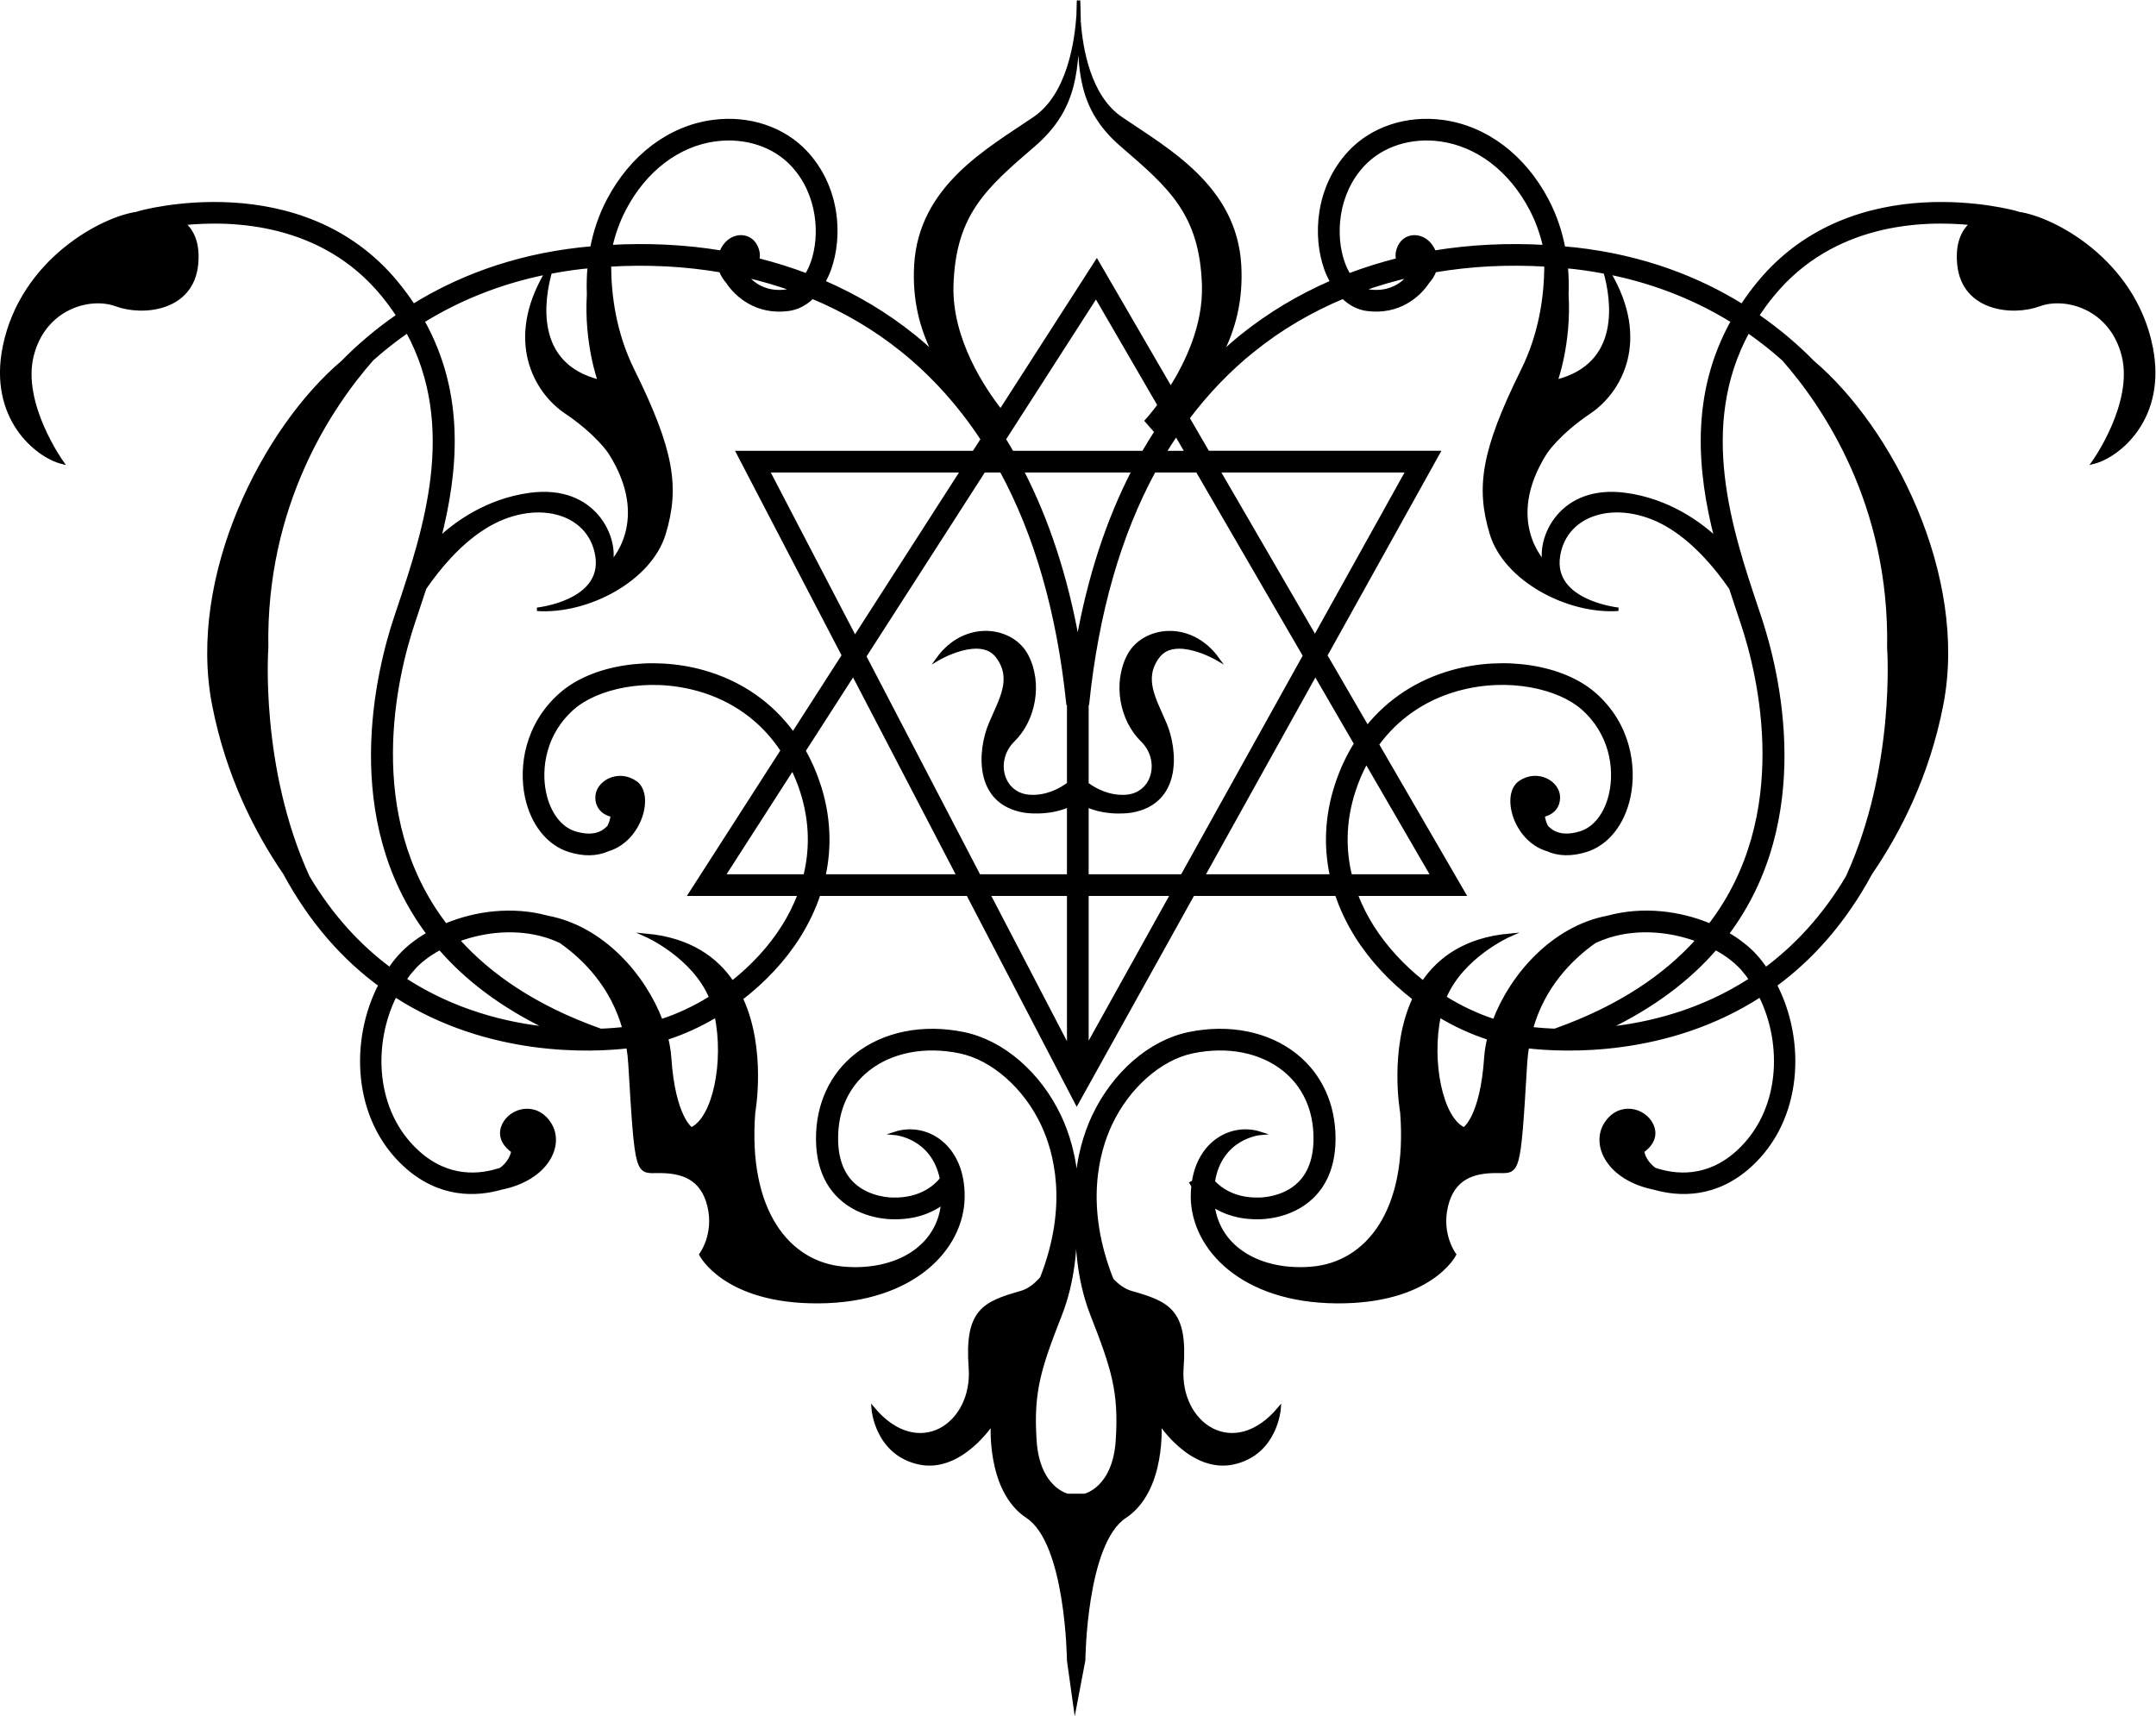 <?xml version="1.0" encoding="UTF-8" standalone="no"?>
<svg
   xmlns:dc="http://purl.org/dc/elements/1.1/"
   xmlns:cc="http://creativecommons.org/ns#"
   xmlns:rdf="http://www.w3.org/1999/02/22-rdf-syntax-ns#"
   xmlns:svg="http://www.w3.org/2000/svg"
   xmlns="http://www.w3.org/2000/svg"
   xmlns:sodipodi="http://sodipodi.sourceforge.net/DTD/sodipodi-0.dtd"
   xmlns:inkscape="http://www.inkscape.org/namespaces/inkscape"
   version="1.1"
   id="svg2"
   xml:space="preserve"
   width="331.29"
   height="263.75"
   viewBox="0 0 331.29 263.75"
   sodipodi:docname="vectorian052.pdf"><defs
     id="defs6" /><sodipodi:namedview
     pagecolor="#ffffff"
     bordercolor="#666666"
     borderopacity="1"
     objecttolerance="10"
     gridtolerance="10"
     guidetolerance="10"
     inkscape:pageopacity="0"
     inkscape:pageshadow="2"
     inkscape:window-width="640"
     inkscape:window-height="480"
     id="namedview4" /><g
     id="g10"
     inkscape:groupmode="layer"
     inkscape:label="vectorian052"
     transform="matrix(1.333,0,0,-1.333,-1.571,262.116)"><g
       id="g12"
       transform="translate(72,124.574)"><g
         id="g14"
         transform="translate(-70.622,-124.574)"><g
           id="g16"><g
             id="g18"><path
               d="m 247.748,156.693 c -2.046,9.971 -11.363,14.797 -15.259,15.323 -0.08,0.011 -0.162,0.014 -0.242,0.022 l 0.019,0.062 c -0.187,0.058 -18.685,5.261 -29.684,-8.042 -0.726,-0.878 -1.376,-1.765 -1.965,-2.661 -4.942,3.064 -11.274,5.626 -19.227,6.517 -0.453,0.051 -0.899,0.08 -1.352,0.123 -0.354,1.854 -0.957,3.702 -1.896,5.493 -2.677,5.104 -7.064,8.411 -12.043,9.083 -4.12,0.557 -8.127,-0.768 -10.715,-3.539 -3.774,-4.048 -4.09,-9.679 -2.731,-13.466 0.194,-0.539 0.427,-1.022 0.678,-1.48 -3.75,-1.622 -7.231,-3.702 -10.367,-6.223 -0.84,-0.674 -1.643,-1.387 -2.432,-2.118 1.474,2.914 2.389,6.186 2.155,10.288 -0.518,9.045 -8.397,13.309 -13.695,16.927 -3.659,2.499 -4.582,8.021 -4.806,11.195 0.094,-5.667 0.045,-10.087 4.934,-14.296 5.555,-4.781 9.173,-7.878 9.432,-16.147 0.144,-4.634 -1.941,-8.984 -3.803,-11.912 l -8.515,14.672 -11.087,-17.253 c -1.87,2.373 -5.83,8.162 -5.634,14.493 0.259,8.269 3.875,11.367 9.432,16.147 5.091,4.382 4.987,8.992 5.134,15 -0.187,-2.992 -1.059,-9.202 -5.006,-11.899 -5.298,-3.618 -13.175,-7.882 -13.695,-16.927 -0.234,-4.102 0.682,-7.374 2.155,-10.29 -0.787,0.733 -1.592,1.446 -2.43,2.12 -3.134,2.52 -6.618,4.6 -10.368,6.223 0.253,0.458 0.485,0.941 0.678,1.48 1.358,3.787 1.043,9.418 -2.731,13.466 -2.589,2.771 -6.594,4.096 -10.715,3.539 -4.979,-0.672 -9.368,-3.979 -12.042,-9.083 -0.939,-1.79 -1.542,-3.638 -1.896,-5.493 -0.453,-0.038 -0.901,-0.07 -1.355,-0.123 -7.954,-0.891 -14.283,-3.453 -19.224,-6.512 -0.59,0.891 -1.238,1.778 -1.965,2.656 -11,13.303 -29.498,8.099 -29.685,8.042 l 0.019,-0.062 c -0.078,-0.008 -0.16,-0.011 -0.242,-0.022 -3.896,-0.526 -13.21,-5.352 -15.259,-15.323 -1.698,-8.285 3.766,-12.619 6.606,-13.343 0,0 -4.822,6.739 -3.434,12.285 1.387,5.549 6.67,7 9.709,5.875 3.038,-1.12 8.719,-0.59 9.247,4.627 0.235,2.309 -0.402,3.816 -1.485,4.739 5.84,0.594 16.015,0.171 22.904,-8.157 0.674,-0.814 1.275,-1.64 1.822,-2.47 -2.538,-1.749 -4.661,-3.602 -6.4,-5.374 -9.007,-7.631 -17.717,-24.637 -14.843,-39.469 1.581,-8.147 4.917,-14.667 8.187,-19.435 3.099,-5.746 6.923,-9.909 10.991,-12.895 -3.323,-6.395 -3.01,-15.463 2.936,-20.839 3.936,-3.555 8.114,-3.384 11.002,-2.565 5.29,1.069 7.134,4.944 5.614,7.371 -1.533,2.453 -4.445,1.738 -5.315,-0.102 -0.867,-1.837 1.075,-3.013 1.075,-3.013 -0.174,-0.934 -0.749,-1.616 -1.392,-2.099 -2.36,-0.803 -6.059,-1.21 -9.576,1.968 -5.139,4.643 -5.44,12.472 -2.613,18.087 10.775,-6.966 22.679,-6.387 26.845,-5.904 0.102,-0.63 0.182,-1.278 0.222,-1.954 0.786,-13.216 0.786,-12.429 3.379,-12.429 2.597,0 4.957,-0.706 5.744,-4.01 0.784,-3.302 -0.944,-5.584 -0.944,-5.584 0,0 2.754,-5.507 13.607,-5.429 10.855,0.082 16.517,6.134 16.595,12.035 0.08,5.899 -4.2,8.519 -7.802,7.365 0,0 4.381,-0.384 5.341,-5.256 -0.675,-0.84 -2.39,-2.43 -5.632,-2.341 -0.074,0 -2.765,-0.011 -4.627,1.786 -1.24,1.197 -1.869,2.955 -1.869,5.23 0,3.322 1.259,6.075 3.642,7.963 2.69,2.126 6.544,2.872 10.578,2.043 3.766,-0.771 7.512,-4.046 9.546,-8.347 1.498,-3.168 3.2,-9.355 -0.098,-17.765 -0.69,-0.797 -1.474,-1.413 -2.374,-1.669 -4.263,-1.219 -6.335,-2.072 -5.847,-8.648 0.488,-6.574 -5.965,-10.962 -11.203,-4.749 0,0 0.365,-5.117 5.238,-6.213 4.867,-1.094 8.523,4.627 8.523,4.627 0,0 -0.608,-7.794 4.018,-10.837 4.63,-3.043 4.752,-16.563 4.752,-16.563 L 123.719,0 124.716,5.237 c 0,0 0.122,13.52 4.752,16.563 4.627,3.043 4.019,10.837 4.019,10.837 0,0 3.653,-5.722 8.523,-4.627 4.874,1.096 5.238,6.213 5.238,6.213 -5.238,-6.213 -11.693,-1.826 -11.207,4.749 0.488,6.576 -1.581,7.429 -5.845,8.648 -0.838,0.237 -1.578,0.784 -2.234,1.496 -3.363,8.501 -1.656,14.747 -0.157,17.938 2.019,4.301 5.741,7.576 9.483,8.347 4.005,0.829 7.834,0.083 10.506,-2.043 2.368,-1.888 3.619,-4.642 3.619,-7.963 0,-2.275 -0.626,-4.034 -1.858,-5.23 -1.85,-1.797 -4.52,-1.786 -4.595,-1.786 -2.835,-0.08 -4.491,1.141 -5.307,2.01 0.819,5.194 5.41,5.587 5.41,5.587 -3.219,1.032 -6.968,-0.958 -7.675,-5.603 l -0.262,-0.134 c 0.013,-0.024 0.085,-0.149 0.202,-0.328 -0.042,-0.414 -0.072,-0.843 -0.066,-1.299 0.08,-5.901 5.742,-11.954 16.595,-12.035 10.853,-0.078 13.607,5.429 13.607,5.429 0,0 -1.73,2.282 -0.944,5.584 0.787,3.304 3.147,4.01 5.742,4.01 2.595,0 2.595,-0.787 3.381,12.429 0.04,0.675 0.12,1.323 0.221,1.954 4.17,-0.483 16.072,-1.062 26.848,5.904 2.827,-5.614 2.525,-13.443 -2.613,-18.087 -3.517,-3.178 -7.216,-2.771 -9.576,-1.968 -0.643,0.483 -1.219,1.165 -1.394,2.099 0,0 1.944,1.176 1.075,3.013 -0.869,1.84 -3.781,2.555 -5.315,0.102 -1.518,-2.427 0.325,-6.302 5.614,-7.374 2.888,-0.816 7.067,-0.987 11.002,2.568 5.946,5.376 6.258,14.443 2.936,20.839 4.069,2.987 7.894,7.151 10.995,12.901 3.266,4.766 6.602,11.283 8.181,19.429 2.875,14.827 -5.834,31.832 -14.839,39.469 -1.741,1.771 -3.862,3.624 -6.402,5.374 0.546,0.83 1.147,1.656 1.822,2.47 6.89,8.328 17.061,8.751 22.903,8.157 -1.082,-0.923 -1.72,-2.43 -1.485,-4.739 0.528,-5.218 6.21,-5.747 9.247,-4.627 3.038,1.125 8.322,-0.326 9.709,-5.875 1.389,-5.546 -3.434,-12.285 -3.434,-12.285 2.84,0.723 8.306,5.058 6.606,13.343 z m -69.913,-24.984 c 0,0 -4.91,4.811 0.102,12.731 0,0 1.403,2.206 5.109,4.709 3.517,2.376 6.835,8.261 2.227,16.037 5.717,-1.147 10.426,-3.21 14.256,-5.578 -4.706,-8.427 -3.898,-17.269 -1.89,-25.092 -1.866,1.739 -5.48,4.443 -10.483,5.11 -7.517,1 -10.023,-5.112 -9.322,-7.918 z m 3.323,34.12 c 1.274,-0.144 2.498,-0.336 3.685,-0.566 0.843,-3.01 2.144,-10.685 -5.704,-12.608 0,0 1.616,4.371 1.28,10.024 0.04,1.064 0.019,2.139 -0.082,3.224 0.275,-0.027 0.546,-0.045 0.821,-0.074 z m -26.527,0.493 c -1.11,3.083 -0.867,7.939 2.288,11.317 2.125,2.277 5.453,3.362 8.901,2.894 4.293,-0.579 8.104,-3.486 10.461,-7.975 0.744,-1.421 1.256,-2.885 1.586,-4.357 -4.379,0.246 -8.645,0.029 -12.727,-0.643 -0.859,2.17 -3.206,2.275 -3.994,0.704 -0.307,-0.614 -0.328,-1.139 -0.211,-1.573 -1.933,-0.486 -3.814,-1.074 -5.638,-1.768 -0.253,0.411 -0.478,0.878 -0.666,1.4 z m 7.631,-1.483 c 0,-0.011 -0.003,-0.027 -0.003,-0.038 -0.747,-0.885 -2.202,-2.046 -4.594,-1.739 -0.24,0.035 -0.478,0.12 -0.709,0.232 1.718,0.61 3.49,1.126 5.306,1.546 z m -17.981,-8.568 c 3.109,2.504 6.587,4.546 10.341,6.117 0.806,-0.786 1.747,-1.274 2.771,-1.408 3.632,-0.475 5.971,1.589 7.005,3.171 0.322,0.358 0.608,0.79 0.782,1.282 4.107,0.699 8.408,0.928 12.835,0.661 -0.003,-3.491 -0.571,-7.861 -2.685,-12.135 -4.61,-9.32 -5.211,-13.531 -3.61,-18.843 1.605,-5.309 8.821,-9.119 14.634,-8.72 0,0 -7.717,0.805 -6.915,6.117 0.8,5.312 7.317,6.914 13.029,3.306 2.88,-1.819 5.222,-4.629 6.84,-6.973 0.341,-1.058 0.688,-2.086 1.021,-3.086 l 0.326,-0.971 c 1.987,-5.96 5.968,-22.168 -3.75,-34.816 -3.462,1.454 -7.733,2.006 -11.759,0.904 -6.322,-1.186 -11.107,-6.707 -13.087,-11.933 -1.963,0.629 -3.904,1.55 -5.734,2.691 1.984,4.762 7.432,7.176 7.432,7.176 -4.968,-0.469 -8.032,-2.661 -9.901,-5.442 -2.322,1.83 -4.363,4.026 -5.885,6.445 -0.666,1.056 -1.326,2.31 -1.861,3.733 h 12.469 l -10.018,17.267 c 2.258,3.094 5.419,5.294 9.266,6.362 5.938,1.645 11.722,0.173 14.365,-2.131 3.357,-2.92 3.909,-6.992 3.309,-9.824 -0.502,-2.371 -1.814,-4.094 -3.509,-4.614 -1.269,-0.39 -2.336,-0.355 -3.168,0.106 -0.294,0.168 -0.538,0.379 -0.747,0.598 -0.2,0.387 -0.358,0.832 -0.403,1.341 0,0 1.725,0.248 1.765,2.01 0.042,1.765 -2.418,3.158 -4.429,1.765 -1.998,-1.389 -0.589,-6.619 3.17,-7.731 1.272,-0.574 2.76,-0.611 4.432,-0.098 2.432,0.75 4.282,3.061 4.944,6.187 0.726,3.418 0.059,8.323 -3.984,11.845 -3.635,3.165 -10.341,4.224 -16.304,2.573 -4.018,-1.11 -7.368,-3.318 -9.853,-6.411 l -4.806,8.28 13.01,23.399 h -26.588 l -2.304,3.968 c 2.222,2.949 4.734,5.571 7.554,7.835 z M 92.212,105.461 c 1.194,-3.682 1.088,-6.998 0.392,-9.815 -5.189,0 -8.701,0 -9.415,0 0.514,0.8 3.632,5.651 7.973,12.405 0.4,-0.821 0.755,-1.683 1.05,-2.59 z m 1.998,0.648 c -0.461,1.421 -1.048,2.747 -1.741,3.981 1.762,2.738 3.68,5.726 5.686,8.843 l 12.128,-23.287 c -5.765,0 -11.112,0 -15.52,0 0.754,3.435 0.579,6.968 -0.554,10.463 z m 5.253,14.863 c 4.549,7.074 9.423,14.663 13.749,21.394 0.669,0 1.342,0 2.022,0 4.005,-7.371 6.578,-16.323 7.672,-26.797 l 0.086,0.008 v -9.311 c -0.997,-0.733 -2.55,-1.555 -4.434,-1.456 -3.335,0.174 -4.314,4.198 -1.954,6.498 2.357,2.302 3.219,6.501 1.55,9.722 -1.666,3.221 -7.072,4.022 -10.235,-0.346 0,0 4.888,2.875 6.843,0.288 1.955,-2.587 0.405,-4.944 -0.805,-7.822 -1.208,-2.874 -1.842,-9.027 3.911,-10.005 0,0 2.659,-0.459 5.123,0.637 v -8.134 c -3.494,0 -6.971,0 -10.341,0 -4.218,8.101 -8.989,17.259 -13.189,25.325 z m -1.117,2.144 c -5.331,10.24 -9.509,18.261 -10.026,19.25 1.166,0 10.618,0 22.394,0 z m 25.688,-0.458 c -1.323,7.426 -3.477,13.995 -6.429,19.707 4.226,0 8.587,0 12.856,0 -2.954,-5.712 -5.106,-12.282 -6.427,-19.707 z M 122.993,93.545 V 75.788 c -1.659,3.187 -5.122,9.839 -9.247,17.757 z m 2.101,0 h 9.813 c -4.357,-7.84 -8.021,-14.431 -9.813,-17.651 z m 0,2.101 v 8.126 c 2.456,-1.088 5.104,-0.629 5.104,-0.629 5.75,0.978 5.118,7.131 3.91,10.005 -1.208,2.878 -2.758,5.235 -0.806,7.822 1.957,2.587 6.846,-0.288 6.846,-0.288 -3.165,4.368 -8.571,3.566 -10.239,0.346 -1.667,-3.221 -0.805,-7.419 1.554,-9.722 2.358,-2.299 1.379,-6.323 -1.955,-6.498 -1.874,-0.094 -3.418,0.712 -4.414,1.44 v 9.325 l 0.069,-0.006 c 1.093,10.474 3.667,19.426 7.672,26.797 1.69,0 3.357,0 4.987,0 3.893,-6.71 8.279,-14.264 12.371,-21.319 -4.49,-8.083 -9.603,-17.274 -14.119,-25.4 -3.57,0 -7.269,0 -10.981,0 z m 10.29,50.922 c 0.397,-0.688 0.805,-1.392 1.219,-2.101 h -2.571 c 0.435,0.717 0.886,1.413 1.352,2.101 z m 4.866,-4.203 c 11.475,0 20.619,0 21.797,0 -0.555,-1 -4.997,-8.989 -10.664,-19.181 z m 11.173,-23.434 c 1.63,-2.811 3.2,-5.515 4.659,-8.029 -0.909,-1.453 -1.658,-3.053 -2.222,-4.794 -1.134,-3.494 -1.309,-7.027 -0.555,-10.463 -4.232,0 -9.328,0 -14.826,0 z m 4.434,-13.471 c 0.387,1.19 0.872,2.307 1.438,3.35 4.155,-7.162 7.17,-12.357 7.64,-13.165 -0.685,0 -4.222,0 -9.472,0 -0.693,2.816 -0.8,6.133 0.394,9.815 z m -22.424,44.471 c -0.851,-1.142 -1.467,-1.81 -1.467,-1.81 l 1.107,-1.267 c -0.507,-0.778 -0.992,-1.573 -1.461,-2.387 H 116.457 c -0.298,0.517 -0.595,1.034 -0.907,1.536 5.712,8.89 10.042,15.627 10.594,16.487 0.434,-0.746 3.296,-5.68 7.288,-12.559 z m -20.383,-3.933 -0.984,-1.531 H 84.858 l 12.179,-23.387 -5.813,-9.048 c -2.533,3.488 -6.09,5.966 -10.426,7.168 -5.965,1.651 -12.669,0.592 -16.303,-2.573 -4.045,-3.522 -4.71,-8.427 -3.986,-11.845 0.662,-3.126 2.51,-5.437 4.944,-6.187 1.672,-0.514 3.16,-0.477 4.435,0.098 3.755,1.117 5.162,6.342 3.166,7.731 -2.01,1.394 -4.47,0 -4.429,-1.765 0.04,-1.762 1.763,-2.01 1.763,-2.01 -0.045,-0.509 -0.202,-0.954 -0.402,-1.341 -0.21,-0.219 -0.453,-0.43 -0.747,-0.598 -0.834,-0.461 -1.899,-0.496 -3.17,-0.106 -1.693,0.52 -3.005,2.243 -3.509,4.614 -0.6,2.832 -0.046,6.904 3.31,9.824 2.645,2.304 8.431,3.776 14.365,2.131 4.13,-1.144 7.471,-3.594 9.751,-7.059 L 79.343,93.545 h 12.613 c -0.534,-1.422 -1.194,-2.677 -1.859,-3.733 -1.523,-2.419 -3.565,-4.614 -5.886,-6.445 -1.87,2.781 -4.933,4.973 -9.901,5.442 0,0 5.448,-2.414 7.434,-7.176 -1.832,-1.141 -3.771,-2.062 -5.738,-2.691 -1.978,5.226 -6.763,10.743 -13.082,11.933 -4.027,1.102 -8.299,0.55 -11.762,-0.904 -9.719,12.648 -5.736,28.856 -3.749,34.816 l 0.323,0.971 c 0.334,1 0.678,2.029 1.022,3.086 1.616,2.342 3.958,5.154 6.84,6.973 5.712,3.608 12.229,2.006 13.029,-3.306 0.802,-5.312 -6.915,-6.117 -6.915,-6.117 5.814,-0.398 13.029,3.411 14.634,8.72 1.603,5.312 1,9.523 -3.61,18.843 -2.115,4.274 -2.683,8.643 -2.686,12.135 4.427,0.267 8.73,0.038 12.837,-0.661 0.174,-0.491 0.459,-0.923 0.782,-1.286 1.032,-1.578 3.373,-3.642 7.005,-3.166 1.022,0.134 1.965,0.622 2.771,1.408 3.754,-1.571 7.231,-3.613 10.341,-6.117 3.571,-2.872 6.653,-6.307 9.262,-10.272 z M 85.81,164.8 c -0.002,0.011 -0.005,0.027 -0.005,0.038 1.816,-0.419 3.589,-0.936 5.307,-1.546 -0.232,-0.112 -0.469,-0.197 -0.71,-0.232 -2.394,-0.307 -3.846,0.85 -4.592,1.739 z m -3.562,15.733 c 3.448,0.467 6.774,-0.618 8.898,-2.894 3.155,-3.378 3.398,-8.234 2.291,-11.317 -0.189,-0.522 -0.414,-0.989 -0.666,-1.4 -1.826,0.694 -3.707,1.282 -5.642,1.768 0.118,0.434 0.098,0.958 -0.21,1.573 -0.787,1.571 -3.134,1.466 -3.992,-0.704 -4.083,0.672 -8.349,0.888 -12.728,0.643 0.331,1.472 0.842,2.936 1.586,4.357 2.355,4.488 6.17,7.395 10.463,7.975 z m -15.341,-14.704 c 0.275,0.029 0.547,0.046 0.822,0.074 -0.099,-1.078 -0.122,-2.16 -0.082,-3.218 -0.338,-5.656 1.278,-10.031 1.278,-10.031 -7.847,1.923 -6.544,9.599 -5.702,12.608 1.187,0.23 2.41,0.422 3.683,0.566 z m -4.114,-0.643 c -4.608,-7.776 -1.29,-13.661 2.227,-16.037 3.706,-2.502 5.109,-4.709 5.109,-4.709 5.013,-7.92 0.101,-12.731 0.101,-12.731 0.702,2.806 -1.803,8.919 -9.32,7.918 -5.003,-0.667 -8.618,-3.371 -10.483,-5.11 2.01,7.822 2.818,16.664 -1.888,25.092 3.829,2.368 8.538,4.43 14.255,5.578 z M 35.304,95.518 c -5.787,12.632 -4.77,26.41 -4.77,26.41 -0.304,16.592 7.44,27.948 12.146,33.3 1.21,1.08 2.566,2.17 4.088,3.222 6.005,-11.005 2.003,-22.988 -1.022,-32.023 l -0.326,-0.974 c -2.083,-6.246 -6.243,-23.147 3.752,-36.468 -1.314,-0.755 -2.442,-1.64 -3.301,-2.598 -0.411,-0.456 -0.786,-0.955 -1.144,-1.466 -3.434,2.554 -6.685,5.984 -9.422,10.597 z M 47.434,84.983 c 0.776,0.866 1.837,1.661 3.077,2.338 3.016,-3.49 7.117,-6.672 12.591,-9.282 -4.917,0.494 -10.951,1.965 -16.656,5.68 0.31,0.443 0.635,0.869 0.989,1.264 z m 21.434,-7.143 0.019,0.059 c -7.416,2.654 -12.648,6.277 -16.304,10.362 3.075,1.147 6.794,1.531 10.21,0.475 0.533,-0.166 1.085,-0.379 1.645,-0.642 2.842,-2.003 5.949,-5.203 7.312,-10.055 -0.747,-0.078 -1.722,-0.162 -2.882,-0.2 z M 79.5,66.473 c 0,0 -2.045,1.259 -2.517,8.258 -0.046,0.704 -0.168,1.446 -0.354,2.21 1.957,0.627 3.894,1.515 5.734,2.618 1.126,-5.293 -0.214,-11.907 -2.864,-13.085 z m 49.114,-35.903 c -0.365,-5.603 -3.776,-6.334 -3.776,-6.334 h -1.97 c 0,0 -3.411,0.731 -3.774,6.334 -0.366,5.6 0.486,8.28 2.922,14.493 1.541,3.928 1.765,7.997 1.722,10.463 0.091,0.706 0.141,1.384 0.168,2.046 0.019,-0.4 0.051,-0.805 0.091,-1.218 -0.106,-2.294 -0.037,-6.878 1.694,-11.291 2.437,-6.213 3.288,-8.893 2.923,-14.493 z m 22.412,19.843 c -5.794,-0.498 -10.762,2.178 -11.407,7.272 1.24,-0.806 2.987,-1.475 5.354,-1.41 0.144,0 3.565,-0.038 6.067,2.371 1.669,1.61 2.514,3.878 2.514,6.747 0,3.918 -1.566,7.328 -4.41,9.592 -3.174,2.528 -7.655,3.43 -12.295,2.472 -4.448,-0.918 -8.656,-4.566 -10.984,-9.523 -0.866,-1.84 -1.79,-4.613 -1.96,-8.15 -0.168,3.538 -1.099,6.31 -1.971,8.15 -2.344,4.957 -6.579,8.605 -11.056,9.523 -4.67,0.958 -9.181,0.056 -12.379,-2.472 -2.861,-2.264 -4.437,-5.674 -4.437,-9.592 0,-2.869 0.853,-5.138 2.531,-6.747 2.518,-2.41 5.963,-2.371 6.106,-2.371 2.648,-0.072 4.523,0.758 5.784,1.682 -0.499,-5.272 -5.542,-8.051 -11.442,-7.544 -6.402,0.554 -11.258,6.621 -10.375,17.991 0,0 1.317,7.243 -1.424,13.119 2.626,2.019 4.93,4.462 6.632,7.171 0.99,1.578 1.757,3.2 2.309,4.851 h 17.194 l 12.544,-24.085 13.389,24.085 h 16.573 c 0.552,-1.651 1.32,-3.274 2.31,-4.851 1.704,-2.709 4.006,-5.152 6.632,-7.171 -2.742,-5.875 -1.426,-13.119 -1.426,-13.119 0.883,-11.37 -3.971,-17.437 -10.375,-17.991 z m 17.539,16.059 c -2.646,1.178 -3.987,7.792 -2.862,13.085 1.842,-1.102 3.779,-1.99 5.736,-2.618 -0.186,-0.763 -0.307,-1.506 -0.354,-2.21 -0.472,-6.998 -2.52,-8.258 -2.52,-8.258 z m 15.066,21.627 c 0.56,0.258 1.112,0.47 1.645,0.637 3.416,1.056 7.136,0.672 10.208,-0.475 -3.654,-4.085 -8.887,-7.707 -16.304,-10.362 l 0.021,-0.059 c -1.16,0.038 -2.134,0.122 -2.882,0.2 1.363,4.851 4.472,8.051 7.312,10.059 z m 1.334,-10.061 c 5.474,2.61 9.578,5.792 12.592,9.282 1.24,-0.677 2.301,-1.472 3.078,-2.338 0.352,-0.395 0.677,-0.821 0.989,-1.264 -5.707,-3.715 -11.743,-5.186 -16.659,-5.68 z m 20.423,77.188 c 4.706,-5.352 12.451,-16.707 12.147,-33.3 0,0 1.016,-13.778 -4.771,-26.41 -2.738,-4.61 -5.989,-8.043 -9.423,-10.597 -0.357,0.51 -0.731,1.01 -1.144,1.466 -0.859,0.958 -1.989,1.843 -3.299,2.598 9.995,13.32 5.834,30.221 3.75,36.468 l -0.326,0.974 c -3.024,9.035 -7.029,21.018 -1.021,32.023 1.518,-1.053 2.877,-2.142 4.086,-3.222 z"
               style="fill:#000000;fill-opacity:1;fill-rule:nonzero;stroke:#000000;stroke-width:0.399;stroke-linecap:butt;stroke-linejoin:miter;stroke-miterlimit:10;stroke-dasharray:none;stroke-opacity:1"
               id="path20" /><path
               d="m 124.187,194.199 c -0.013,0.77 -0.027,1.563 -0.058,2.378 0,0 -0.002,-0.038 -0.005,-0.114 -0.019,-0.531 -0.03,-1.048 -0.043,-1.56 0.022,0.392 0.034,0.71 0.042,0.976 0.002,-0.416 0.018,-0.981 0.064,-1.68 z"
               style="fill:#000000;fill-opacity:1;fill-rule:nonzero;stroke:#000000;stroke-width:0.399;stroke-linecap:butt;stroke-linejoin:miter;stroke-miterlimit:10;stroke-dasharray:none;stroke-opacity:1"
               id="path22" /></g></g></g></g></g></svg>

